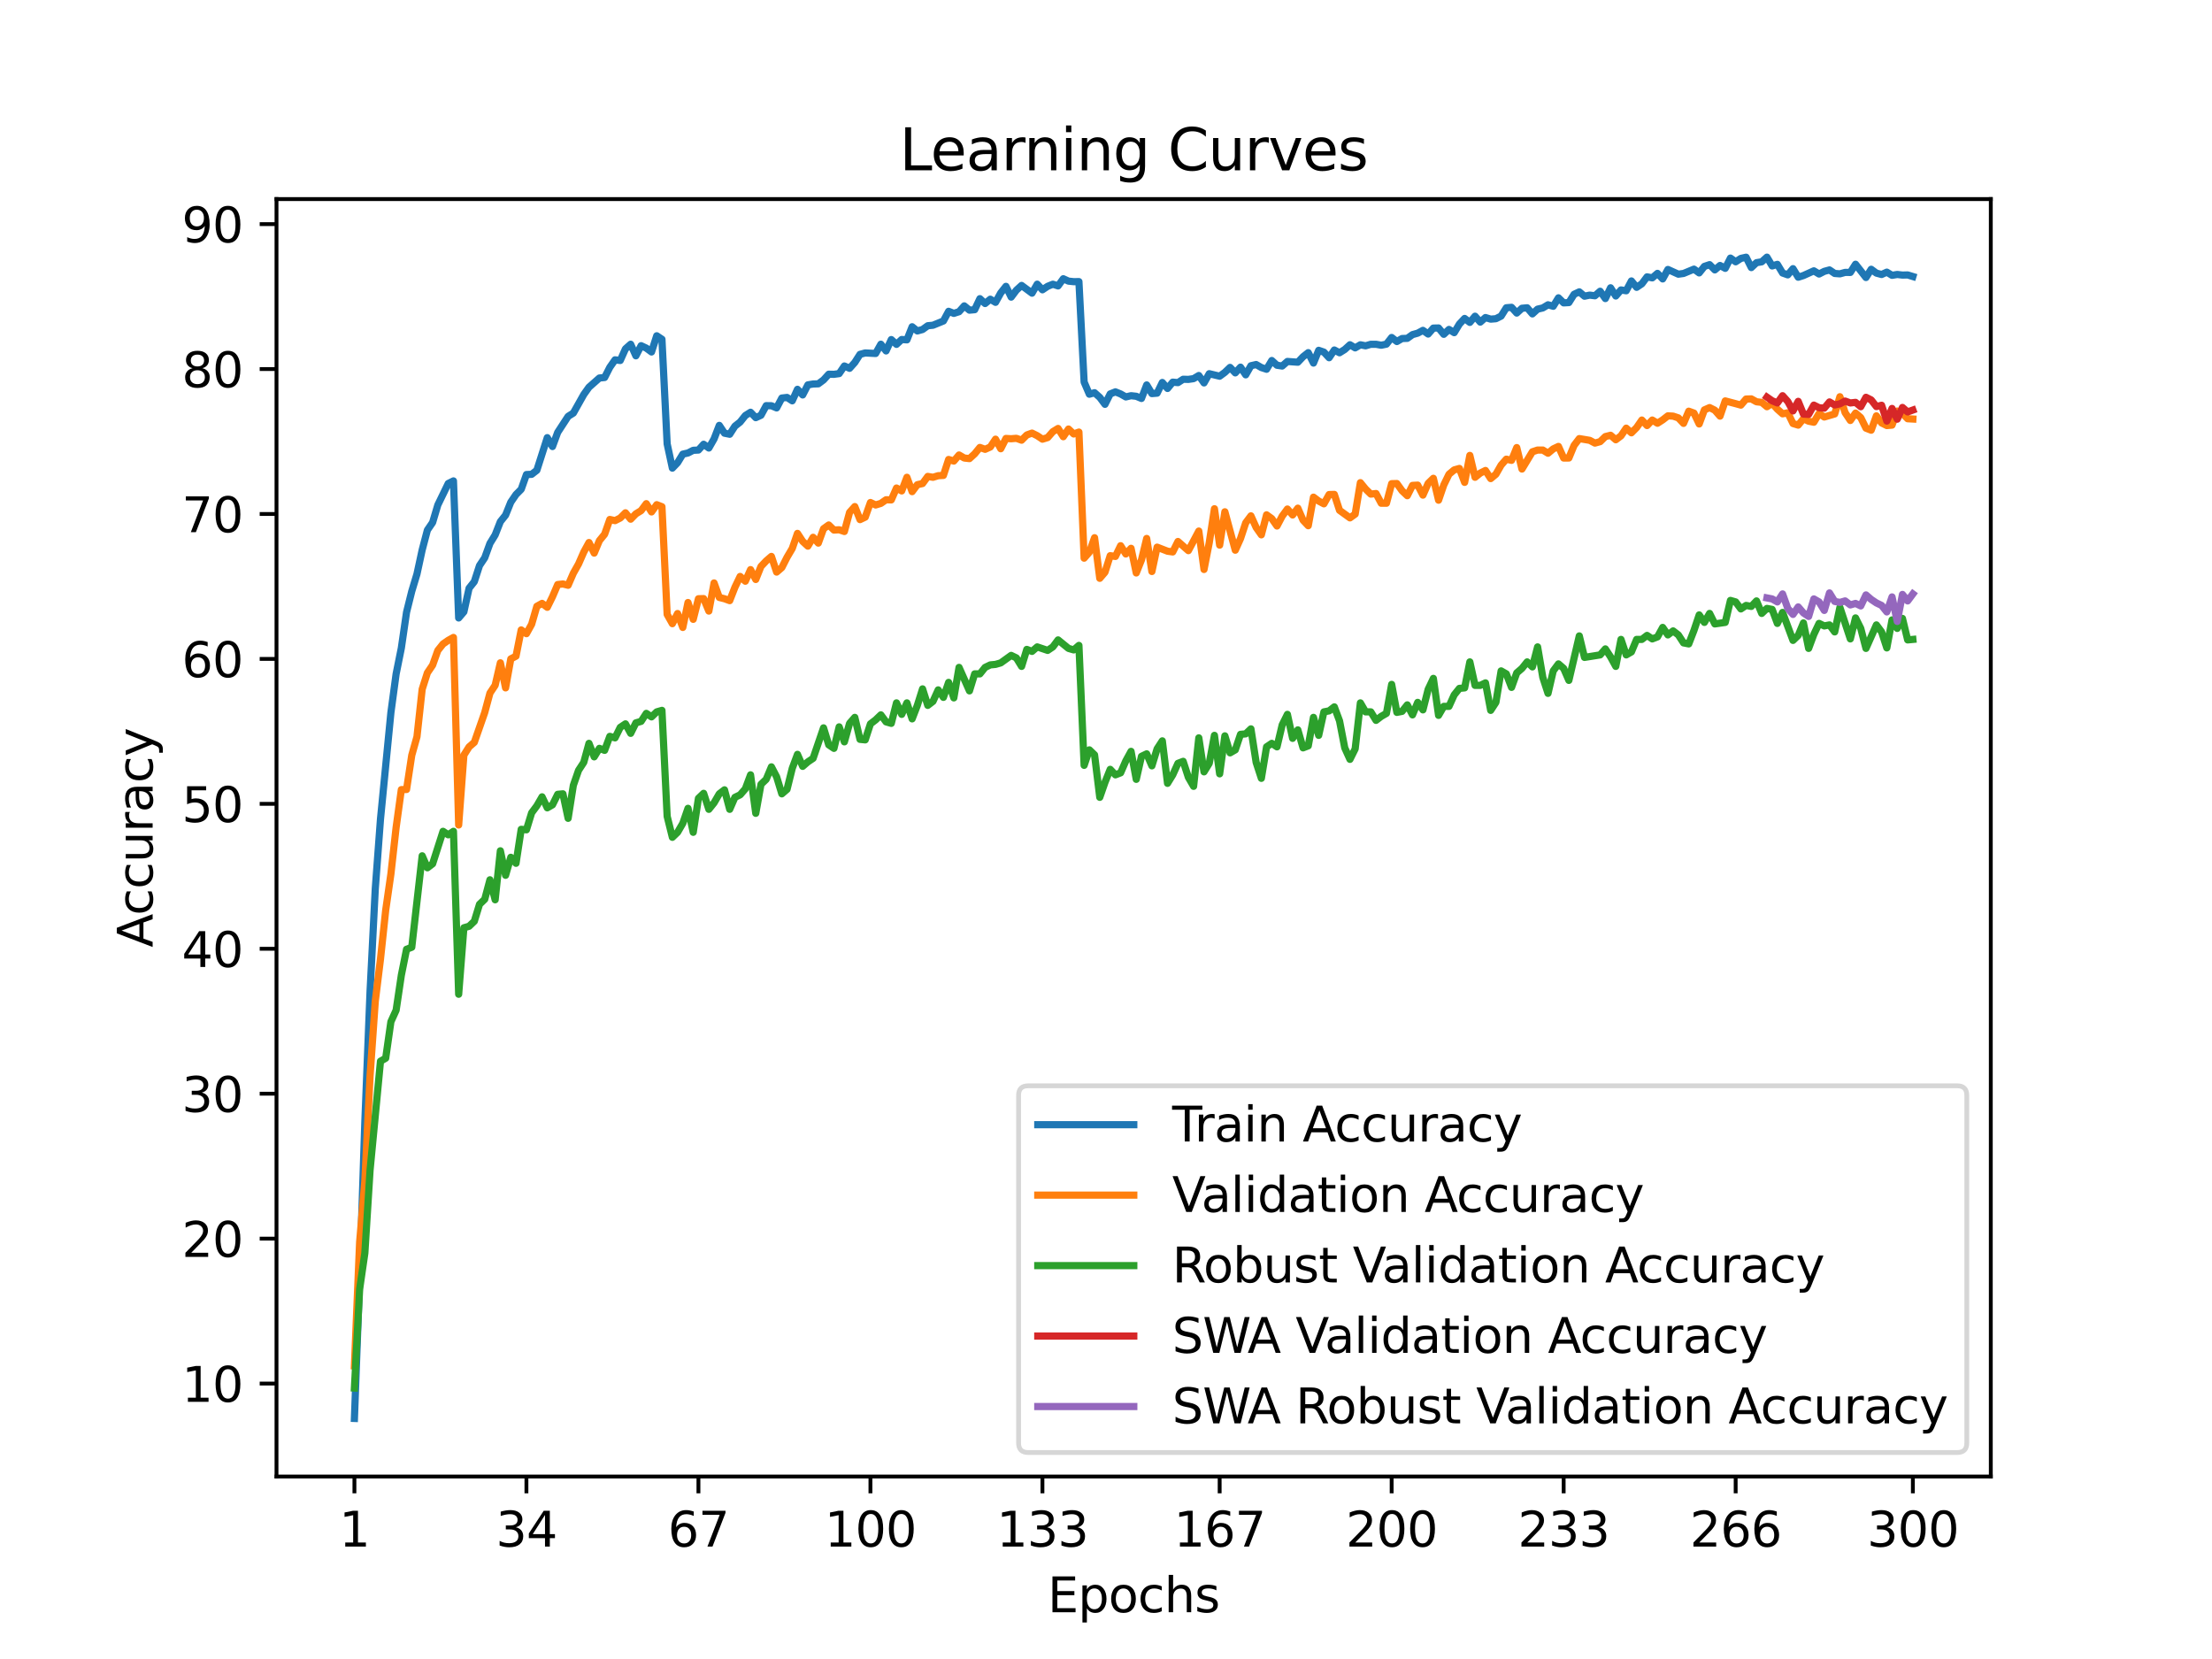 <?xml version="1.0" encoding="utf-8" standalone="no"?>
<!DOCTYPE svg PUBLIC "-//W3C//DTD SVG 1.1//EN"
  "http://www.w3.org/Graphics/SVG/1.1/DTD/svg11.dtd">
<svg xmlns:xlink="http://www.w3.org/1999/xlink" width="460.8pt" height="345.6pt" viewBox="0 0 460.8 345.6" xmlns="http://www.w3.org/2000/svg" version="1.1">
 <defs>
  <style type="text/css">*{stroke-linejoin: round; stroke-linecap: butt}</style>
 </defs>
 <g id="figure_1">
  <g id="patch_1">
   <path d="M 0 345.6 
L 460.8 345.6 
L 460.8 0 
L 0 0 
z
" style="fill: #ffffff"/>
  </g>
  <g id="axes_1">
   <g id="patch_2">
    <path d="M 57.6 307.584 
L 414.72 307.584 
L 414.72 41.472 
L 57.6 41.472 
z
" style="fill: #ffffff"/>
   </g>
   <g id="matplotlib.axis_1">
    <g id="xtick_1">
     <g id="line2d_1">
      <defs>
       <path id="mcfa0a18f56" d="M 0 0 
L 0 3.5 
" style="stroke: #000000; stroke-width: 0.8"/>
      </defs>
      <g>
       <use xlink:href="#mcfa0a18f56" x="73.833" y="307.584" style="stroke: #000000; stroke-width: 0.8"/>
      </g>
     </g>
     <g id="text_1">
      <!-- 1 -->
      <g transform="translate(70.651 322.182) scale(0.1 -0.1)">
       <defs>
        <path id="DejaVuSans-31" d="M 794 531 
L 1825 531 
L 1825 4091 
L 703 3866 
L 703 4441 
L 1819 4666 
L 2450 4666 
L 2450 531 
L 3481 531 
L 3481 0 
L 794 0 
L 794 531 
z
" transform="scale(0.016)"/>
       </defs>
       <use xlink:href="#DejaVuSans-31"/>
      </g>
     </g>
    </g>
    <g id="xtick_2">
     <g id="line2d_2">
      <g>
       <use xlink:href="#mcfa0a18f56" x="109.664" y="307.584" style="stroke: #000000; stroke-width: 0.8"/>
      </g>
     </g>
     <g id="text_2">
      <!-- 34 -->
      <g transform="translate(103.302 322.182) scale(0.1 -0.1)">
       <defs>
        <path id="DejaVuSans-33" d="M 2597 2516 
Q 3050 2419 3304 2112 
Q 3559 1806 3559 1356 
Q 3559 666 3084 287 
Q 2609 -91 1734 -91 
Q 1441 -91 1130 -33 
Q 819 25 488 141 
L 488 750 
Q 750 597 1062 519 
Q 1375 441 1716 441 
Q 2309 441 2620 675 
Q 2931 909 2931 1356 
Q 2931 1769 2642 2001 
Q 2353 2234 1838 2234 
L 1294 2234 
L 1294 2753 
L 1863 2753 
Q 2328 2753 2575 2939 
Q 2822 3125 2822 3475 
Q 2822 3834 2567 4026 
Q 2313 4219 1838 4219 
Q 1578 4219 1281 4162 
Q 984 4106 628 3988 
L 628 4550 
Q 988 4650 1302 4700 
Q 1616 4750 1894 4750 
Q 2613 4750 3031 4423 
Q 3450 4097 3450 3541 
Q 3450 3153 3228 2886 
Q 3006 2619 2597 2516 
z
" transform="scale(0.016)"/>
        <path id="DejaVuSans-34" d="M 2419 4116 
L 825 1625 
L 2419 1625 
L 2419 4116 
z
M 2253 4666 
L 3047 4666 
L 3047 1625 
L 3713 1625 
L 3713 1100 
L 3047 1100 
L 3047 0 
L 2419 0 
L 2419 1100 
L 313 1100 
L 313 1709 
L 2253 4666 
z
" transform="scale(0.016)"/>
       </defs>
       <use xlink:href="#DejaVuSans-33"/>
       <use xlink:href="#DejaVuSans-34" x="63.623"/>
      </g>
     </g>
    </g>
    <g id="xtick_3">
     <g id="line2d_3">
      <g>
       <use xlink:href="#mcfa0a18f56" x="145.496" y="307.584" style="stroke: #000000; stroke-width: 0.8"/>
      </g>
     </g>
     <g id="text_3">
      <!-- 67 -->
      <g transform="translate(139.133 322.182) scale(0.1 -0.1)">
       <defs>
        <path id="DejaVuSans-36" d="M 2113 2584 
Q 1688 2584 1439 2293 
Q 1191 2003 1191 1497 
Q 1191 994 1439 701 
Q 1688 409 2113 409 
Q 2538 409 2786 701 
Q 3034 994 3034 1497 
Q 3034 2003 2786 2293 
Q 2538 2584 2113 2584 
z
M 3366 4563 
L 3366 3988 
Q 3128 4100 2886 4159 
Q 2644 4219 2406 4219 
Q 1781 4219 1451 3797 
Q 1122 3375 1075 2522 
Q 1259 2794 1537 2939 
Q 1816 3084 2150 3084 
Q 2853 3084 3261 2657 
Q 3669 2231 3669 1497 
Q 3669 778 3244 343 
Q 2819 -91 2113 -91 
Q 1303 -91 875 529 
Q 447 1150 447 2328 
Q 447 3434 972 4092 
Q 1497 4750 2381 4750 
Q 2619 4750 2861 4703 
Q 3103 4656 3366 4563 
z
" transform="scale(0.016)"/>
        <path id="DejaVuSans-37" d="M 525 4666 
L 3525 4666 
L 3525 4397 
L 1831 0 
L 1172 0 
L 2766 4134 
L 525 4134 
L 525 4666 
z
" transform="scale(0.016)"/>
       </defs>
       <use xlink:href="#DejaVuSans-36"/>
       <use xlink:href="#DejaVuSans-37" x="63.623"/>
      </g>
     </g>
    </g>
    <g id="xtick_4">
     <g id="line2d_4">
      <g>
       <use xlink:href="#mcfa0a18f56" x="181.327" y="307.584" style="stroke: #000000; stroke-width: 0.8"/>
      </g>
     </g>
     <g id="text_4">
      <!-- 100 -->
      <g transform="translate(171.783 322.182) scale(0.1 -0.1)">
       <defs>
        <path id="DejaVuSans-30" d="M 2034 4250 
Q 1547 4250 1301 3770 
Q 1056 3291 1056 2328 
Q 1056 1369 1301 889 
Q 1547 409 2034 409 
Q 2525 409 2770 889 
Q 3016 1369 3016 2328 
Q 3016 3291 2770 3770 
Q 2525 4250 2034 4250 
z
M 2034 4750 
Q 2819 4750 3233 4129 
Q 3647 3509 3647 2328 
Q 3647 1150 3233 529 
Q 2819 -91 2034 -91 
Q 1250 -91 836 529 
Q 422 1150 422 2328 
Q 422 3509 836 4129 
Q 1250 4750 2034 4750 
z
" transform="scale(0.016)"/>
       </defs>
       <use xlink:href="#DejaVuSans-31"/>
       <use xlink:href="#DejaVuSans-30" x="63.623"/>
       <use xlink:href="#DejaVuSans-30" x="127.246"/>
      </g>
     </g>
    </g>
    <g id="xtick_5">
     <g id="line2d_5">
      <g>
       <use xlink:href="#mcfa0a18f56" x="217.158" y="307.584" style="stroke: #000000; stroke-width: 0.8"/>
      </g>
     </g>
     <g id="text_5">
      <!-- 133 -->
      <g transform="translate(207.615 322.182) scale(0.1 -0.1)">
       <use xlink:href="#DejaVuSans-31"/>
       <use xlink:href="#DejaVuSans-33" x="63.623"/>
       <use xlink:href="#DejaVuSans-33" x="127.246"/>
      </g>
     </g>
    </g>
    <g id="xtick_6">
     <g id="line2d_6">
      <g>
       <use xlink:href="#mcfa0a18f56" x="254.076" y="307.584" style="stroke: #000000; stroke-width: 0.8"/>
      </g>
     </g>
     <g id="text_6">
      <!-- 167 -->
      <g transform="translate(244.532 322.182) scale(0.1 -0.1)">
       <use xlink:href="#DejaVuSans-31"/>
       <use xlink:href="#DejaVuSans-36" x="63.623"/>
       <use xlink:href="#DejaVuSans-37" x="127.246"/>
      </g>
     </g>
    </g>
    <g id="xtick_7">
     <g id="line2d_7">
      <g>
       <use xlink:href="#mcfa0a18f56" x="289.907" y="307.584" style="stroke: #000000; stroke-width: 0.8"/>
      </g>
     </g>
     <g id="text_7">
      <!-- 200 -->
      <g transform="translate(280.363 322.182) scale(0.1 -0.1)">
       <defs>
        <path id="DejaVuSans-32" d="M 1228 531 
L 3431 531 
L 3431 0 
L 469 0 
L 469 531 
Q 828 903 1448 1529 
Q 2069 2156 2228 2338 
Q 2531 2678 2651 2914 
Q 2772 3150 2772 3378 
Q 2772 3750 2511 3984 
Q 2250 4219 1831 4219 
Q 1534 4219 1204 4116 
Q 875 4013 500 3803 
L 500 4441 
Q 881 4594 1212 4672 
Q 1544 4750 1819 4750 
Q 2544 4750 2975 4387 
Q 3406 4025 3406 3419 
Q 3406 3131 3298 2873 
Q 3191 2616 2906 2266 
Q 2828 2175 2409 1742 
Q 1991 1309 1228 531 
z
" transform="scale(0.016)"/>
       </defs>
       <use xlink:href="#DejaVuSans-32"/>
       <use xlink:href="#DejaVuSans-30" x="63.623"/>
       <use xlink:href="#DejaVuSans-30" x="127.246"/>
      </g>
     </g>
    </g>
    <g id="xtick_8">
     <g id="line2d_8">
      <g>
       <use xlink:href="#mcfa0a18f56" x="325.739" y="307.584" style="stroke: #000000; stroke-width: 0.8"/>
      </g>
     </g>
     <g id="text_8">
      <!-- 233 -->
      <g transform="translate(316.195 322.182) scale(0.1 -0.1)">
       <use xlink:href="#DejaVuSans-32"/>
       <use xlink:href="#DejaVuSans-33" x="63.623"/>
       <use xlink:href="#DejaVuSans-33" x="127.246"/>
      </g>
     </g>
    </g>
    <g id="xtick_9">
     <g id="line2d_9">
      <g>
       <use xlink:href="#mcfa0a18f56" x="361.57" y="307.584" style="stroke: #000000; stroke-width: 0.8"/>
      </g>
     </g>
     <g id="text_9">
      <!-- 266 -->
      <g transform="translate(352.026 322.182) scale(0.1 -0.1)">
       <use xlink:href="#DejaVuSans-32"/>
       <use xlink:href="#DejaVuSans-36" x="63.623"/>
       <use xlink:href="#DejaVuSans-36" x="127.246"/>
      </g>
     </g>
    </g>
    <g id="xtick_10">
     <g id="line2d_10">
      <g>
       <use xlink:href="#mcfa0a18f56" x="398.487" y="307.584" style="stroke: #000000; stroke-width: 0.8"/>
      </g>
     </g>
     <g id="text_10">
      <!-- 300 -->
      <g transform="translate(388.944 322.182) scale(0.1 -0.1)">
       <use xlink:href="#DejaVuSans-33"/>
       <use xlink:href="#DejaVuSans-30" x="63.623"/>
       <use xlink:href="#DejaVuSans-30" x="127.246"/>
      </g>
     </g>
    </g>
    <g id="text_11">
     <!-- Epochs -->
     <g transform="translate(218.244 335.861) scale(0.1 -0.1)">
      <defs>
       <path id="DejaVuSans-45" d="M 628 4666 
L 3578 4666 
L 3578 4134 
L 1259 4134 
L 1259 2753 
L 3481 2753 
L 3481 2222 
L 1259 2222 
L 1259 531 
L 3634 531 
L 3634 0 
L 628 0 
L 628 4666 
z
" transform="scale(0.016)"/>
       <path id="DejaVuSans-70" d="M 1159 525 
L 1159 -1331 
L 581 -1331 
L 581 3500 
L 1159 3500 
L 1159 2969 
Q 1341 3281 1617 3432 
Q 1894 3584 2278 3584 
Q 2916 3584 3314 3078 
Q 3713 2572 3713 1747 
Q 3713 922 3314 415 
Q 2916 -91 2278 -91 
Q 1894 -91 1617 61 
Q 1341 213 1159 525 
z
M 3116 1747 
Q 3116 2381 2855 2742 
Q 2594 3103 2138 3103 
Q 1681 3103 1420 2742 
Q 1159 2381 1159 1747 
Q 1159 1113 1420 752 
Q 1681 391 2138 391 
Q 2594 391 2855 752 
Q 3116 1113 3116 1747 
z
" transform="scale(0.016)"/>
       <path id="DejaVuSans-6f" d="M 1959 3097 
Q 1497 3097 1228 2736 
Q 959 2375 959 1747 
Q 959 1119 1226 758 
Q 1494 397 1959 397 
Q 2419 397 2687 759 
Q 2956 1122 2956 1747 
Q 2956 2369 2687 2733 
Q 2419 3097 1959 3097 
z
M 1959 3584 
Q 2709 3584 3137 3096 
Q 3566 2609 3566 1747 
Q 3566 888 3137 398 
Q 2709 -91 1959 -91 
Q 1206 -91 779 398 
Q 353 888 353 1747 
Q 353 2609 779 3096 
Q 1206 3584 1959 3584 
z
" transform="scale(0.016)"/>
       <path id="DejaVuSans-63" d="M 3122 3366 
L 3122 2828 
Q 2878 2963 2633 3030 
Q 2388 3097 2138 3097 
Q 1578 3097 1268 2742 
Q 959 2388 959 1747 
Q 959 1106 1268 751 
Q 1578 397 2138 397 
Q 2388 397 2633 464 
Q 2878 531 3122 666 
L 3122 134 
Q 2881 22 2623 -34 
Q 2366 -91 2075 -91 
Q 1284 -91 818 406 
Q 353 903 353 1747 
Q 353 2603 823 3093 
Q 1294 3584 2113 3584 
Q 2378 3584 2631 3529 
Q 2884 3475 3122 3366 
z
" transform="scale(0.016)"/>
       <path id="DejaVuSans-68" d="M 3513 2113 
L 3513 0 
L 2938 0 
L 2938 2094 
Q 2938 2591 2744 2837 
Q 2550 3084 2163 3084 
Q 1697 3084 1428 2787 
Q 1159 2491 1159 1978 
L 1159 0 
L 581 0 
L 581 4863 
L 1159 4863 
L 1159 2956 
Q 1366 3272 1645 3428 
Q 1925 3584 2291 3584 
Q 2894 3584 3203 3211 
Q 3513 2838 3513 2113 
z
" transform="scale(0.016)"/>
       <path id="DejaVuSans-73" d="M 2834 3397 
L 2834 2853 
Q 2591 2978 2328 3040 
Q 2066 3103 1784 3103 
Q 1356 3103 1142 2972 
Q 928 2841 928 2578 
Q 928 2378 1081 2264 
Q 1234 2150 1697 2047 
L 1894 2003 
Q 2506 1872 2764 1633 
Q 3022 1394 3022 966 
Q 3022 478 2636 193 
Q 2250 -91 1575 -91 
Q 1294 -91 989 -36 
Q 684 19 347 128 
L 347 722 
Q 666 556 975 473 
Q 1284 391 1588 391 
Q 1994 391 2212 530 
Q 2431 669 2431 922 
Q 2431 1156 2273 1281 
Q 2116 1406 1581 1522 
L 1381 1569 
Q 847 1681 609 1914 
Q 372 2147 372 2553 
Q 372 3047 722 3315 
Q 1072 3584 1716 3584 
Q 2034 3584 2315 3537 
Q 2597 3491 2834 3397 
z
" transform="scale(0.016)"/>
      </defs>
      <use xlink:href="#DejaVuSans-45"/>
      <use xlink:href="#DejaVuSans-70" x="63.184"/>
      <use xlink:href="#DejaVuSans-6f" x="126.66"/>
      <use xlink:href="#DejaVuSans-63" x="187.842"/>
      <use xlink:href="#DejaVuSans-68" x="242.822"/>
      <use xlink:href="#DejaVuSans-73" x="306.201"/>
     </g>
    </g>
   </g>
   <g id="matplotlib.axis_2">
    <g id="ytick_1">
     <g id="line2d_11">
      <defs>
       <path id="mb414962460" d="M 0 0 
L -3.5 0 
" style="stroke: #000000; stroke-width: 0.8"/>
      </defs>
      <g>
       <use xlink:href="#mb414962460" x="57.6" y="288.219" style="stroke: #000000; stroke-width: 0.8"/>
      </g>
     </g>
     <g id="text_12">
      <!-- 10 -->
      <g transform="translate(37.875 292.019) scale(0.1 -0.1)">
       <use xlink:href="#DejaVuSans-31"/>
       <use xlink:href="#DejaVuSans-30" x="63.623"/>
      </g>
     </g>
    </g>
    <g id="ytick_2">
     <g id="line2d_12">
      <g>
       <use xlink:href="#mb414962460" x="57.6" y="258.027" style="stroke: #000000; stroke-width: 0.8"/>
      </g>
     </g>
     <g id="text_13">
      <!-- 20 -->
      <g transform="translate(37.875 261.827) scale(0.1 -0.1)">
       <use xlink:href="#DejaVuSans-32"/>
       <use xlink:href="#DejaVuSans-30" x="63.623"/>
      </g>
     </g>
    </g>
    <g id="ytick_3">
     <g id="line2d_13">
      <g>
       <use xlink:href="#mb414962460" x="57.6" y="227.836" style="stroke: #000000; stroke-width: 0.8"/>
      </g>
     </g>
     <g id="text_14">
      <!-- 30 -->
      <g transform="translate(37.875 231.635) scale(0.1 -0.1)">
       <use xlink:href="#DejaVuSans-33"/>
       <use xlink:href="#DejaVuSans-30" x="63.623"/>
      </g>
     </g>
    </g>
    <g id="ytick_4">
     <g id="line2d_14">
      <g>
       <use xlink:href="#mb414962460" x="57.6" y="197.644" style="stroke: #000000; stroke-width: 0.8"/>
      </g>
     </g>
     <g id="text_15">
      <!-- 40 -->
      <g transform="translate(37.875 201.443) scale(0.1 -0.1)">
       <use xlink:href="#DejaVuSans-34"/>
       <use xlink:href="#DejaVuSans-30" x="63.623"/>
      </g>
     </g>
    </g>
    <g id="ytick_5">
     <g id="line2d_15">
      <g>
       <use xlink:href="#mb414962460" x="57.6" y="167.452" style="stroke: #000000; stroke-width: 0.8"/>
      </g>
     </g>
     <g id="text_16">
      <!-- 50 -->
      <g transform="translate(37.875 171.251) scale(0.1 -0.1)">
       <defs>
        <path id="DejaVuSans-35" d="M 691 4666 
L 3169 4666 
L 3169 4134 
L 1269 4134 
L 1269 2991 
Q 1406 3038 1543 3061 
Q 1681 3084 1819 3084 
Q 2600 3084 3056 2656 
Q 3513 2228 3513 1497 
Q 3513 744 3044 326 
Q 2575 -91 1722 -91 
Q 1428 -91 1123 -41 
Q 819 9 494 109 
L 494 744 
Q 775 591 1075 516 
Q 1375 441 1709 441 
Q 2250 441 2565 725 
Q 2881 1009 2881 1497 
Q 2881 1984 2565 2268 
Q 2250 2553 1709 2553 
Q 1456 2553 1204 2497 
Q 953 2441 691 2322 
L 691 4666 
z
" transform="scale(0.016)"/>
       </defs>
       <use xlink:href="#DejaVuSans-35"/>
       <use xlink:href="#DejaVuSans-30" x="63.623"/>
      </g>
     </g>
    </g>
    <g id="ytick_6">
     <g id="line2d_16">
      <g>
       <use xlink:href="#mb414962460" x="57.6" y="137.26" style="stroke: #000000; stroke-width: 0.8"/>
      </g>
     </g>
     <g id="text_17">
      <!-- 60 -->
      <g transform="translate(37.875 141.059) scale(0.1 -0.1)">
       <use xlink:href="#DejaVuSans-36"/>
       <use xlink:href="#DejaVuSans-30" x="63.623"/>
      </g>
     </g>
    </g>
    <g id="ytick_7">
     <g id="line2d_17">
      <g>
       <use xlink:href="#mb414962460" x="57.6" y="107.068" style="stroke: #000000; stroke-width: 0.8"/>
      </g>
     </g>
     <g id="text_18">
      <!-- 70 -->
      <g transform="translate(37.875 110.867) scale(0.1 -0.1)">
       <use xlink:href="#DejaVuSans-37"/>
       <use xlink:href="#DejaVuSans-30" x="63.623"/>
      </g>
     </g>
    </g>
    <g id="ytick_8">
     <g id="line2d_18">
      <g>
       <use xlink:href="#mb414962460" x="57.6" y="76.876" style="stroke: #000000; stroke-width: 0.8"/>
      </g>
     </g>
     <g id="text_19">
      <!-- 80 -->
      <g transform="translate(37.875 80.675) scale(0.1 -0.1)">
       <defs>
        <path id="DejaVuSans-38" d="M 2034 2216 
Q 1584 2216 1326 1975 
Q 1069 1734 1069 1313 
Q 1069 891 1326 650 
Q 1584 409 2034 409 
Q 2484 409 2743 651 
Q 3003 894 3003 1313 
Q 3003 1734 2745 1975 
Q 2488 2216 2034 2216 
z
M 1403 2484 
Q 997 2584 770 2862 
Q 544 3141 544 3541 
Q 544 4100 942 4425 
Q 1341 4750 2034 4750 
Q 2731 4750 3128 4425 
Q 3525 4100 3525 3541 
Q 3525 3141 3298 2862 
Q 3072 2584 2669 2484 
Q 3125 2378 3379 2068 
Q 3634 1759 3634 1313 
Q 3634 634 3220 271 
Q 2806 -91 2034 -91 
Q 1263 -91 848 271 
Q 434 634 434 1313 
Q 434 1759 690 2068 
Q 947 2378 1403 2484 
z
M 1172 3481 
Q 1172 3119 1398 2916 
Q 1625 2713 2034 2713 
Q 2441 2713 2670 2916 
Q 2900 3119 2900 3481 
Q 2900 3844 2670 4047 
Q 2441 4250 2034 4250 
Q 1625 4250 1398 4047 
Q 1172 3844 1172 3481 
z
" transform="scale(0.016)"/>
       </defs>
       <use xlink:href="#DejaVuSans-38"/>
       <use xlink:href="#DejaVuSans-30" x="63.623"/>
      </g>
     </g>
    </g>
    <g id="ytick_9">
     <g id="line2d_19">
      <g>
       <use xlink:href="#mb414962460" x="57.6" y="46.684" style="stroke: #000000; stroke-width: 0.8"/>
      </g>
     </g>
     <g id="text_20">
      <!-- 90 -->
      <g transform="translate(37.875 50.483) scale(0.1 -0.1)">
       <defs>
        <path id="DejaVuSans-39" d="M 703 97 
L 703 672 
Q 941 559 1184 500 
Q 1428 441 1663 441 
Q 2288 441 2617 861 
Q 2947 1281 2994 2138 
Q 2813 1869 2534 1725 
Q 2256 1581 1919 1581 
Q 1219 1581 811 2004 
Q 403 2428 403 3163 
Q 403 3881 828 4315 
Q 1253 4750 1959 4750 
Q 2769 4750 3195 4129 
Q 3622 3509 3622 2328 
Q 3622 1225 3098 567 
Q 2575 -91 1691 -91 
Q 1453 -91 1209 -44 
Q 966 3 703 97 
z
M 1959 2075 
Q 2384 2075 2632 2365 
Q 2881 2656 2881 3163 
Q 2881 3666 2632 3958 
Q 2384 4250 1959 4250 
Q 1534 4250 1286 3958 
Q 1038 3666 1038 3163 
Q 1038 2656 1286 2365 
Q 1534 2075 1959 2075 
z
" transform="scale(0.016)"/>
       </defs>
       <use xlink:href="#DejaVuSans-39"/>
       <use xlink:href="#DejaVuSans-30" x="63.623"/>
      </g>
     </g>
    </g>
    <g id="text_21">
     <!-- Accuracy -->
     <g transform="translate(31.795 197.356) rotate(-90) scale(0.1 -0.1)">
      <defs>
       <path id="DejaVuSans-41" d="M 2188 4044 
L 1331 1722 
L 3047 1722 
L 2188 4044 
z
M 1831 4666 
L 2547 4666 
L 4325 0 
L 3669 0 
L 3244 1197 
L 1141 1197 
L 716 0 
L 50 0 
L 1831 4666 
z
" transform="scale(0.016)"/>
       <path id="DejaVuSans-75" d="M 544 1381 
L 544 3500 
L 1119 3500 
L 1119 1403 
Q 1119 906 1312 657 
Q 1506 409 1894 409 
Q 2359 409 2629 706 
Q 2900 1003 2900 1516 
L 2900 3500 
L 3475 3500 
L 3475 0 
L 2900 0 
L 2900 538 
Q 2691 219 2414 64 
Q 2138 -91 1772 -91 
Q 1169 -91 856 284 
Q 544 659 544 1381 
z
M 1991 3584 
L 1991 3584 
z
" transform="scale(0.016)"/>
       <path id="DejaVuSans-72" d="M 2631 2963 
Q 2534 3019 2420 3045 
Q 2306 3072 2169 3072 
Q 1681 3072 1420 2755 
Q 1159 2438 1159 1844 
L 1159 0 
L 581 0 
L 581 3500 
L 1159 3500 
L 1159 2956 
Q 1341 3275 1631 3429 
Q 1922 3584 2338 3584 
Q 2397 3584 2469 3576 
Q 2541 3569 2628 3553 
L 2631 2963 
z
" transform="scale(0.016)"/>
       <path id="DejaVuSans-61" d="M 2194 1759 
Q 1497 1759 1228 1600 
Q 959 1441 959 1056 
Q 959 750 1161 570 
Q 1363 391 1709 391 
Q 2188 391 2477 730 
Q 2766 1069 2766 1631 
L 2766 1759 
L 2194 1759 
z
M 3341 1997 
L 3341 0 
L 2766 0 
L 2766 531 
Q 2569 213 2275 61 
Q 1981 -91 1556 -91 
Q 1019 -91 701 211 
Q 384 513 384 1019 
Q 384 1609 779 1909 
Q 1175 2209 1959 2209 
L 2766 2209 
L 2766 2266 
Q 2766 2663 2505 2880 
Q 2244 3097 1772 3097 
Q 1472 3097 1187 3025 
Q 903 2953 641 2809 
L 641 3341 
Q 956 3463 1253 3523 
Q 1550 3584 1831 3584 
Q 2591 3584 2966 3190 
Q 3341 2797 3341 1997 
z
" transform="scale(0.016)"/>
       <path id="DejaVuSans-79" d="M 2059 -325 
Q 1816 -950 1584 -1140 
Q 1353 -1331 966 -1331 
L 506 -1331 
L 506 -850 
L 844 -850 
Q 1081 -850 1212 -737 
Q 1344 -625 1503 -206 
L 1606 56 
L 191 3500 
L 800 3500 
L 1894 763 
L 2988 3500 
L 3597 3500 
L 2059 -325 
z
" transform="scale(0.016)"/>
      </defs>
      <use xlink:href="#DejaVuSans-41"/>
      <use xlink:href="#DejaVuSans-63" x="66.658"/>
      <use xlink:href="#DejaVuSans-63" x="121.639"/>
      <use xlink:href="#DejaVuSans-75" x="176.619"/>
      <use xlink:href="#DejaVuSans-72" x="239.998"/>
      <use xlink:href="#DejaVuSans-61" x="281.111"/>
      <use xlink:href="#DejaVuSans-63" x="342.391"/>
      <use xlink:href="#DejaVuSans-79" x="397.371"/>
     </g>
    </g>
   </g>
   <g id="line2d_20">
    <path d="M 73.833 295.488 
L 74.919 266.406 
L 76.004 233.768 
L 77.09 206.543 
L 78.176 185.167 
L 79.262 170.637 
L 81.433 148.438 
L 82.519 140.392 
L 83.605 135.003 
L 84.691 127.538 
L 85.777 123.175 
L 86.862 119.575 
L 87.948 114.556 
L 89.034 110.427 
L 90.12 108.842 
L 91.206 105.196 
L 93.377 100.72 
L 94.463 100.184 
L 95.549 128.731 
L 96.635 127.455 
L 97.72 122.534 
L 98.806 121.168 
L 99.892 117.816 
L 100.978 116.194 
L 102.064 113.205 
L 103.149 111.438 
L 104.235 108.668 
L 105.321 107.31 
L 106.407 104.615 
L 107.493 103.022 
L 108.578 101.928 
L 109.664 98.856 
L 110.75 98.811 
L 111.836 97.965 
L 114.007 91.172 
L 115.093 93.021 
L 116.179 90.07 
L 118.351 86.734 
L 119.436 86.054 
L 121.608 82.19 
L 122.694 80.665 
L 124.865 78.748 
L 125.951 78.642 
L 127.037 76.514 
L 128.123 74.959 
L 129.209 75.095 
L 130.294 72.672 
L 131.38 71.713 
L 132.466 74.121 
L 133.552 72.015 
L 134.638 72.521 
L 135.723 73.321 
L 136.809 69.947 
L 137.895 70.672 
L 138.981 92.47 
L 140.067 97.52 
L 141.152 96.388 
L 142.238 94.606 
L 143.324 94.365 
L 144.41 93.806 
L 145.496 93.753 
L 146.581 92.546 
L 147.667 93.331 
L 148.753 91.429 
L 149.839 88.613 
L 150.925 90.244 
L 152.01 90.462 
L 153.096 88.779 
L 154.182 87.919 
L 155.268 86.56 
L 156.354 85.881 
L 157.439 87.006 
L 158.525 86.507 
L 159.611 84.507 
L 160.697 84.522 
L 161.783 84.975 
L 162.868 82.922 
L 163.954 82.794 
L 165.04 83.496 
L 166.126 81.103 
L 167.212 82.273 
L 168.297 80.175 
L 169.383 79.993 
L 170.469 79.956 
L 171.555 79.148 
L 172.641 77.955 
L 173.726 77.978 
L 174.812 77.827 
L 175.898 76.242 
L 176.984 76.725 
L 178.07 75.51 
L 179.155 73.819 
L 180.241 73.525 
L 182.413 73.638 
L 183.499 71.706 
L 184.584 73.102 
L 185.67 70.74 
L 186.756 71.736 
L 187.842 70.725 
L 188.928 70.8 
L 190.013 68.068 
L 191.099 68.943 
L 192.185 68.641 
L 193.271 67.856 
L 194.357 67.751 
L 196.528 66.868 
L 197.614 64.852 
L 198.7 65.282 
L 199.786 64.935 
L 200.871 63.72 
L 201.957 64.611 
L 203.043 64.513 
L 204.129 62.218 
L 205.215 63.229 
L 206.3 62.331 
L 207.386 62.98 
L 208.472 61.025 
L 209.558 59.652 
L 210.644 61.893 
L 211.729 60.452 
L 212.815 59.463 
L 214.987 61.071 
L 216.073 59.199 
L 217.158 60.369 
L 218.244 59.644 
L 219.33 59.206 
L 220.416 59.561 
L 221.502 58.067 
L 222.587 58.565 
L 223.673 58.678 
L 224.759 58.663 
L 225.845 79.593 
L 226.931 82.122 
L 228.016 81.813 
L 229.102 82.779 
L 230.188 84.228 
L 231.274 82.062 
L 232.36 81.631 
L 233.445 82.069 
L 234.531 82.688 
L 235.617 82.431 
L 236.703 82.552 
L 237.789 83.005 
L 238.875 80.19 
L 239.96 81.994 
L 241.046 81.903 
L 242.132 79.676 
L 243.218 80.922 
L 244.304 79.608 
L 245.389 79.707 
L 246.475 79.005 
L 247.561 79.035 
L 248.647 78.876 
L 249.733 78.227 
L 250.818 79.767 
L 251.904 77.85 
L 254.076 78.371 
L 255.162 77.571 
L 256.247 76.536 
L 257.333 77.676 
L 258.419 76.484 
L 259.505 78.084 
L 260.591 76.189 
L 261.676 75.94 
L 262.762 76.567 
L 263.848 76.921 
L 264.934 75.102 
L 266.02 76.091 
L 267.105 76.25 
L 268.191 75.299 
L 270.363 75.457 
L 271.449 74.317 
L 272.534 73.464 
L 273.62 75.631 
L 274.706 72.981 
L 275.792 73.351 
L 276.878 74.521 
L 277.963 72.913 
L 279.049 73.487 
L 280.135 72.808 
L 281.221 71.819 
L 282.307 72.468 
L 283.392 71.827 
L 284.478 72.038 
L 285.564 71.721 
L 286.65 71.721 
L 287.736 71.917 
L 288.821 71.691 
L 289.907 70.302 
L 290.993 71.147 
L 292.079 70.521 
L 293.165 70.483 
L 294.25 69.706 
L 295.336 69.404 
L 296.422 68.822 
L 297.508 69.585 
L 298.594 68.347 
L 299.679 68.324 
L 300.765 69.645 
L 301.851 68.626 
L 302.937 69.298 
L 304.023 67.502 
L 305.108 66.339 
L 306.194 67.162 
L 307.28 65.871 
L 308.366 67.102 
L 309.452 66.15 
L 310.537 66.483 
L 311.623 66.392 
L 312.709 65.849 
L 313.795 64.113 
L 314.881 64.022 
L 315.966 65.215 
L 317.052 64.218 
L 318.138 64.12 
L 319.224 65.388 
L 320.31 64.399 
L 321.395 64.15 
L 322.481 63.494 
L 323.567 63.803 
L 324.653 62.044 
L 325.739 63.094 
L 326.824 63.033 
L 327.91 61.305 
L 328.996 60.799 
L 330.082 61.705 
L 331.168 61.478 
L 332.253 61.614 
L 333.339 60.671 
L 334.425 62.195 
L 335.511 59.954 
L 336.597 61.659 
L 337.682 60.399 
L 338.768 60.573 
L 339.854 58.527 
L 340.94 59.855 
L 342.026 59.123 
L 343.111 57.674 
L 344.197 57.885 
L 345.283 56.949 
L 346.369 58.104 
L 347.455 56.134 
L 349.626 57.116 
L 350.712 56.965 
L 352.884 56.066 
L 353.969 56.851 
L 355.055 55.493 
L 356.141 55.13 
L 357.227 56.225 
L 358.313 55.304 
L 359.398 55.9 
L 360.484 53.764 
L 361.57 54.534 
L 362.656 53.832 
L 363.742 53.583 
L 364.827 55.742 
L 365.913 54.723 
L 366.999 54.542 
L 368.085 53.568 
L 369.171 55.402 
L 370.256 55.07 
L 371.342 56.874 
L 372.428 57.259 
L 373.514 55.968 
L 374.6 57.75 
L 375.685 57.402 
L 377.857 56.421 
L 378.943 57.085 
L 380.029 56.527 
L 381.114 56.232 
L 382.2 56.965 
L 383.286 57.048 
L 384.372 56.746 
L 385.458 56.753 
L 386.543 55.047 
L 388.715 57.81 
L 389.801 56.097 
L 390.887 56.897 
L 391.972 57.183 
L 393.058 56.693 
L 394.144 57.357 
L 395.23 57.176 
L 396.316 57.304 
L 397.401 57.274 
L 398.487 57.606 
L 398.487 57.606 
" clip-path="url(#p0c21ce630b)" style="fill: none; stroke: #1f77b4; stroke-width: 1.5; stroke-linecap: square"/>
   </g>
   <g id="line2d_21">
    <path d="M 73.833 284.536 
L 74.919 258.752 
L 76.004 246.011 
L 77.09 224.152 
L 78.176 208.603 
L 79.262 199.787 
L 80.348 189.613 
L 81.433 182.065 
L 82.519 172.373 
L 83.605 164.493 
L 84.691 164.463 
L 85.777 157.337 
L 86.862 153.473 
L 87.948 143.57 
L 89.034 140.158 
L 90.12 138.558 
L 91.206 135.509 
L 92.291 134.15 
L 93.377 133.395 
L 94.463 132.791 
L 95.549 171.86 
L 96.635 157.307 
L 97.72 155.586 
L 98.806 154.65 
L 100.978 148.431 
L 102.064 144.385 
L 103.149 142.755 
L 104.235 138.075 
L 105.321 143.298 
L 106.407 137.26 
L 107.493 136.686 
L 108.578 131.222 
L 109.664 132.007 
L 110.75 130.044 
L 111.836 126.3 
L 112.922 125.696 
L 114.007 126.512 
L 115.093 124.308 
L 116.179 121.771 
L 117.265 121.651 
L 118.351 121.922 
L 119.436 119.416 
L 120.522 117.484 
L 121.608 115.008 
L 122.694 113.016 
L 123.78 115.22 
L 124.865 112.623 
L 125.951 111.295 
L 127.037 108.215 
L 128.123 108.457 
L 129.209 107.913 
L 130.294 106.826 
L 131.38 108.155 
L 132.466 107.038 
L 133.552 106.374 
L 134.638 104.924 
L 135.723 106.645 
L 136.809 105.136 
L 137.895 105.558 
L 138.981 127.991 
L 140.067 129.923 
L 141.152 127.81 
L 142.238 130.708 
L 143.324 125.515 
L 144.41 129.018 
L 145.496 124.73 
L 146.581 124.7 
L 147.667 127.297 
L 148.753 121.439 
L 149.839 124.459 
L 150.925 124.73 
L 152.01 125.123 
L 153.096 122.345 
L 154.182 120.081 
L 155.268 121.077 
L 156.354 118.662 
L 157.439 120.715 
L 158.525 117.997 
L 159.611 116.85 
L 160.697 115.914 
L 161.783 119.175 
L 162.868 118.239 
L 163.954 116.095 
L 165.04 114.254 
L 166.126 111.114 
L 167.212 112.774 
L 168.297 113.771 
L 169.383 111.929 
L 170.469 113.137 
L 171.555 110.148 
L 172.641 109.363 
L 173.726 110.419 
L 174.812 110.359 
L 175.898 110.721 
L 176.984 106.736 
L 178.07 105.528 
L 179.155 108.245 
L 180.241 107.732 
L 181.327 104.683 
L 182.413 105.196 
L 183.499 104.864 
L 184.584 104.109 
L 185.67 104.139 
L 186.756 101.664 
L 187.842 102.268 
L 188.928 99.429 
L 190.013 102.418 
L 191.099 100.969 
L 192.185 100.728 
L 193.271 99.248 
L 194.357 99.429 
L 195.442 99.097 
L 196.528 99.037 
L 197.614 95.716 
L 198.7 96.048 
L 199.786 94.78 
L 200.871 95.414 
L 201.957 95.535 
L 203.043 94.538 
L 204.129 93.21 
L 205.215 93.602 
L 206.3 93.119 
L 207.386 91.489 
L 208.472 93.482 
L 209.558 91.338 
L 210.644 91.398 
L 211.729 91.308 
L 212.815 91.7 
L 213.901 90.613 
L 214.987 90.221 
L 216.073 90.764 
L 217.158 91.489 
L 218.244 91.157 
L 219.33 89.919 
L 220.416 89.255 
L 221.502 90.976 
L 222.587 89.376 
L 223.673 90.402 
L 224.759 90.01 
L 225.845 116.277 
L 226.931 115.039 
L 228.016 112.019 
L 229.102 120.473 
L 230.188 119.205 
L 231.274 115.763 
L 232.36 115.914 
L 233.445 113.68 
L 234.531 115.401 
L 235.617 114.223 
L 236.703 119.356 
L 237.789 116.639 
L 238.875 112.17 
L 239.96 119.054 
L 241.046 113.982 
L 243.218 114.827 
L 244.304 114.978 
L 245.389 112.804 
L 247.561 114.707 
L 249.733 110.631 
L 250.818 118.632 
L 251.904 113.076 
L 252.99 105.981 
L 254.076 113.559 
L 255.162 106.615 
L 257.333 114.616 
L 258.419 112.201 
L 259.505 108.91 
L 260.591 107.461 
L 261.676 109.876 
L 262.762 111.416 
L 263.848 107.249 
L 264.934 108.034 
L 266.02 109.574 
L 267.105 107.521 
L 268.191 106.041 
L 269.277 107.279 
L 270.363 105.86 
L 271.449 108.366 
L 272.534 109.514 
L 273.62 103.566 
L 274.706 104.381 
L 275.792 104.955 
L 276.878 103.022 
L 277.963 102.992 
L 279.049 106.313 
L 281.221 107.883 
L 282.307 107.098 
L 283.392 100.547 
L 284.478 101.875 
L 285.564 102.932 
L 286.65 102.811 
L 287.736 104.834 
L 288.821 104.834 
L 289.907 100.758 
L 290.993 100.728 
L 292.079 102.237 
L 293.165 103.264 
L 294.25 101.12 
L 295.336 101.06 
L 296.422 103.143 
L 297.508 100.698 
L 298.594 99.641 
L 299.679 104.2 
L 300.765 101.03 
L 301.851 98.795 
L 302.937 97.89 
L 304.023 97.588 
L 305.108 100.486 
L 306.194 94.87 
L 307.28 99.429 
L 308.366 98.554 
L 309.452 98.01 
L 310.537 99.701 
L 311.623 98.795 
L 312.709 96.893 
L 313.795 95.655 
L 314.881 95.897 
L 315.966 93.24 
L 317.052 97.709 
L 319.224 94.116 
L 320.31 93.753 
L 321.395 93.753 
L 322.481 94.418 
L 323.567 93.512 
L 324.653 92.999 
L 325.739 95.414 
L 326.824 95.414 
L 327.91 92.787 
L 328.996 91.368 
L 331.168 91.731 
L 332.253 92.304 
L 333.339 92.002 
L 334.425 90.946 
L 335.511 90.674 
L 336.597 91.61 
L 337.682 90.795 
L 338.768 89.194 
L 339.854 90.161 
L 340.94 89.074 
L 342.026 87.504 
L 343.111 88.651 
L 344.197 87.504 
L 345.283 88.168 
L 346.369 87.473 
L 347.455 86.628 
L 348.54 86.688 
L 349.626 87.051 
L 350.712 88.198 
L 351.798 85.662 
L 352.884 86.054 
L 353.969 88.319 
L 355.055 85.39 
L 356.141 84.907 
L 357.227 85.451 
L 358.313 86.688 
L 359.398 83.518 
L 361.57 84.092 
L 362.656 84.394 
L 363.742 83.126 
L 364.827 83.096 
L 365.913 83.699 
L 366.999 83.82 
L 368.085 84.726 
L 369.171 84.032 
L 370.256 85.239 
L 371.342 86.205 
L 372.428 85.994 
L 373.514 88.228 
L 374.6 88.56 
L 375.685 87.232 
L 376.771 87.745 
L 377.857 87.957 
L 378.943 86.145 
L 380.029 86.87 
L 382.2 86.236 
L 383.286 82.643 
L 384.372 85.964 
L 385.458 87.594 
L 386.543 86.054 
L 387.629 86.99 
L 388.715 89.194 
L 389.801 89.617 
L 390.887 86.628 
L 391.972 88.108 
L 393.058 88.651 
L 394.144 88.56 
L 395.23 85.632 
L 396.316 86.145 
L 397.401 87.232 
L 398.487 87.292 
L 398.487 87.292 
" clip-path="url(#p0c21ce630b)" style="fill: none; stroke: #ff7f0e; stroke-width: 1.5; stroke-linecap: square"/>
   </g>
   <g id="line2d_22">
    <path d="M 73.833 289.156 
L 74.919 268.543 
L 76.004 261.047 
L 77.09 243.764 
L 79.262 221.068 
L 80.348 220.444 
L 81.433 212.844 
L 82.519 210.449 
L 83.605 203.161 
L 84.691 197.748 
L 85.777 197.331 
L 87.948 178.279 
L 89.034 180.778 
L 90.12 179.945 
L 92.291 173.178 
L 93.377 173.907 
L 94.463 173.178 
L 95.549 207.118 
L 96.635 193.271 
L 97.72 192.959 
L 98.806 191.918 
L 99.892 188.378 
L 100.978 187.337 
L 102.064 183.276 
L 103.149 187.441 
L 104.235 177.238 
L 105.321 182.339 
L 106.407 178.592 
L 107.493 179.841 
L 108.578 172.761 
L 109.664 172.865 
L 110.75 169.326 
L 111.836 167.868 
L 112.922 165.994 
L 114.007 168.285 
L 115.093 167.66 
L 116.179 165.474 
L 117.265 165.37 
L 118.351 170.471 
L 119.436 163.6 
L 120.522 160.476 
L 121.608 158.811 
L 122.694 154.854 
L 123.78 157.665 
L 124.865 155.896 
L 125.951 156.312 
L 127.037 153.397 
L 128.123 153.709 
L 129.209 151.523 
L 130.294 150.794 
L 131.38 152.772 
L 132.466 150.586 
L 133.552 150.274 
L 134.638 148.608 
L 135.723 149.337 
L 136.809 148.296 
L 137.895 147.983 
L 138.981 170.055 
L 140.067 174.427 
L 141.152 173.386 
L 142.238 171.512 
L 143.324 168.389 
L 144.41 173.386 
L 145.496 166.307 
L 146.581 165.265 
L 147.667 168.597 
L 148.753 167.244 
L 149.839 165.37 
L 150.925 164.537 
L 152.01 168.597 
L 153.096 166.098 
L 154.182 165.578 
L 155.268 164.328 
L 156.354 161.413 
L 157.439 169.43 
L 158.525 163.391 
L 159.611 162.35 
L 160.697 159.748 
L 161.783 161.83 
L 162.868 165.37 
L 163.954 164.433 
L 165.04 160.06 
L 166.126 157.145 
L 167.212 159.644 
L 168.297 158.707 
L 169.383 157.978 
L 171.555 151.627 
L 172.641 155.167 
L 173.726 155.896 
L 174.812 151.419 
L 175.898 154.542 
L 176.984 150.69 
L 178.07 149.441 
L 179.155 154.022 
L 180.241 154.126 
L 181.327 150.794 
L 182.413 149.961 
L 183.499 148.92 
L 184.584 150.378 
L 185.67 150.69 
L 186.756 146.422 
L 187.842 148.816 
L 188.928 146.422 
L 190.013 149.753 
L 191.099 146.942 
L 192.185 143.506 
L 193.271 146.942 
L 194.357 146.109 
L 195.442 143.715 
L 196.528 145.276 
L 197.614 142.153 
L 198.7 145.38 
L 199.786 139.03 
L 201.957 143.923 
L 203.043 140.383 
L 204.129 140.383 
L 205.215 139.03 
L 206.3 138.509 
L 207.386 138.405 
L 208.472 138.093 
L 210.644 136.531 
L 211.729 137.052 
L 212.815 138.822 
L 213.901 135.282 
L 214.987 135.698 
L 216.073 134.761 
L 218.244 135.49 
L 219.33 134.761 
L 220.416 133.304 
L 222.587 135.074 
L 223.673 135.386 
L 224.759 134.449 
L 225.845 159.435 
L 226.931 156.208 
L 228.016 157.249 
L 229.102 166.098 
L 230.188 162.975 
L 231.274 160.268 
L 232.36 161.413 
L 233.445 160.997 
L 234.531 158.498 
L 235.617 156.52 
L 236.703 162.35 
L 237.789 157.561 
L 238.875 157.041 
L 239.96 159.539 
L 241.046 156 
L 242.132 154.334 
L 243.218 163.183 
L 244.304 161.413 
L 245.389 159.019 
L 246.475 158.602 
L 247.561 161.934 
L 248.647 163.808 
L 249.733 153.709 
L 250.818 160.789 
L 251.904 159.019 
L 252.99 153.189 
L 254.076 161.205 
L 255.162 153.293 
L 256.247 156.833 
L 257.333 156.208 
L 258.419 152.98 
L 259.505 152.876 
L 260.591 151.835 
L 261.676 158.811 
L 262.762 162.142 
L 263.848 155.583 
L 264.934 154.854 
L 266.02 155.583 
L 267.105 151.002 
L 268.191 148.816 
L 269.277 153.813 
L 270.363 152.044 
L 271.449 155.791 
L 272.534 155.375 
L 273.62 149.441 
L 274.706 153.189 
L 275.792 148.296 
L 276.878 148.087 
L 277.963 147.254 
L 279.049 150.17 
L 280.135 155.791 
L 281.221 158.186 
L 282.307 156 
L 283.392 146.422 
L 284.478 148.296 
L 285.564 148.296 
L 286.65 150.065 
L 287.736 149.233 
L 288.821 148.608 
L 289.907 142.57 
L 290.993 148.4 
L 292.079 148.191 
L 293.165 146.838 
L 294.25 148.92 
L 295.336 146.317 
L 296.422 147.879 
L 297.508 143.611 
L 298.594 141.32 
L 299.679 149.024 
L 300.765 147.15 
L 301.851 147.15 
L 302.937 144.756 
L 304.023 143.402 
L 305.108 143.298 
L 306.194 137.885 
L 307.28 142.778 
L 308.366 142.778 
L 309.452 142.257 
L 310.537 147.983 
L 311.623 146.317 
L 312.709 139.759 
L 313.795 140.383 
L 314.881 143.194 
L 315.966 140.175 
L 317.052 139.238 
L 318.138 137.885 
L 319.224 138.926 
L 320.31 134.761 
L 321.395 141.112 
L 322.481 144.443 
L 323.567 139.759 
L 324.653 138.301 
L 325.739 139.238 
L 326.824 141.737 
L 328.996 132.471 
L 330.082 136.948 
L 333.339 136.427 
L 334.425 135.178 
L 335.511 136.843 
L 336.597 138.822 
L 337.682 133.2 
L 338.768 136.427 
L 339.854 135.802 
L 340.94 133.2 
L 342.026 133.2 
L 343.111 132.367 
L 344.197 133.095 
L 345.283 132.679 
L 346.369 130.701 
L 347.455 132.263 
L 348.54 131.43 
L 349.626 132.263 
L 350.712 133.928 
L 351.798 134.137 
L 352.884 131.326 
L 353.969 128.098 
L 355.055 129.66 
L 356.141 127.786 
L 357.227 129.972 
L 359.398 129.66 
L 360.484 125.079 
L 361.57 125.391 
L 362.656 126.849 
L 363.742 126.12 
L 364.827 126.328 
L 365.913 125.183 
L 366.999 127.786 
L 368.085 126.745 
L 369.171 126.953 
L 370.256 129.868 
L 371.342 127.578 
L 373.514 133.408 
L 374.6 132.367 
L 375.685 129.764 
L 376.771 135.074 
L 377.857 132.159 
L 378.943 129.868 
L 380.029 130.389 
L 381.114 130.18 
L 382.2 131.638 
L 383.286 126.537 
L 385.458 133.095 
L 386.543 128.723 
L 387.629 130.909 
L 388.715 135.074 
L 390.887 130.18 
L 391.972 131.638 
L 393.058 134.969 
L 394.144 129.139 
L 395.23 130.909 
L 396.316 128.827 
L 397.401 133.304 
L 398.487 133.2 
L 398.487 133.2 
" clip-path="url(#p0c21ce630b)" style="fill: none; stroke: #2ca02c; stroke-width: 1.5; stroke-linecap: square"/>
   </g>
   <g id="line2d_23">
    <path d="M 368.085 82.733 
L 369.171 83.488 
L 370.256 83.941 
L 371.342 82.431 
L 372.428 83.639 
L 373.514 85.602 
L 374.6 83.609 
L 375.685 86.266 
L 376.771 86.326 
L 377.857 84.394 
L 378.943 84.937 
L 380.029 85.028 
L 381.114 83.73 
L 382.2 84.364 
L 383.286 84.122 
L 384.372 83.549 
L 385.458 83.941 
L 386.543 83.82 
L 387.629 84.726 
L 388.715 82.764 
L 389.801 83.307 
L 390.887 84.696 
L 391.972 84.424 
L 393.058 87.715 
L 394.144 85.088 
L 395.23 87.323 
L 396.316 84.877 
L 397.401 85.813 
L 398.487 85.42 
L 398.487 85.42 
" clip-path="url(#p0c21ce630b)" style="fill: none; stroke: #d62728; stroke-width: 1.5; stroke-linecap: square"/>
   </g>
   <g id="line2d_24">
    <path d="M 368.085 124.558 
L 369.171 124.767 
L 370.256 125.391 
L 371.342 123.726 
L 372.428 126.745 
L 373.514 127.994 
L 374.6 126.432 
L 375.685 127.682 
L 376.771 128.411 
L 377.857 124.767 
L 378.943 125.391 
L 380.029 127.161 
L 381.114 123.517 
L 382.2 125.287 
L 383.286 125.495 
L 384.372 125.183 
L 385.458 126.016 
L 386.543 125.704 
L 387.629 126.224 
L 388.715 123.934 
L 389.801 124.871 
L 390.887 125.6 
L 391.972 126.12 
L 393.058 127.474 
L 394.144 124.35 
L 395.23 129.452 
L 396.316 123.83 
L 397.401 125.183 
L 398.487 123.726 
L 398.487 123.726 
" clip-path="url(#p0c21ce630b)" style="fill: none; stroke: #9467bd; stroke-width: 1.5; stroke-linecap: square"/>
   </g>
   <g id="patch_3">
    <path d="M 57.6 307.584 
L 57.6 41.472 
" style="fill: none; stroke: #000000; stroke-width: 0.8; stroke-linejoin: miter; stroke-linecap: square"/>
   </g>
   <g id="patch_4">
    <path d="M 414.72 307.584 
L 414.72 41.472 
" style="fill: none; stroke: #000000; stroke-width: 0.8; stroke-linejoin: miter; stroke-linecap: square"/>
   </g>
   <g id="patch_5">
    <path d="M 57.6 307.584 
L 414.72 307.584 
" style="fill: none; stroke: #000000; stroke-width: 0.8; stroke-linejoin: miter; stroke-linecap: square"/>
   </g>
   <g id="patch_6">
    <path d="M 57.6 41.472 
L 414.72 41.472 
" style="fill: none; stroke: #000000; stroke-width: 0.8; stroke-linejoin: miter; stroke-linecap: square"/>
   </g>
   <g id="text_22">
    <!-- Learning Curves -->
    <g transform="translate(187.376 35.472) scale(0.12 -0.12)">
     <defs>
      <path id="DejaVuSans-4c" d="M 628 4666 
L 1259 4666 
L 1259 531 
L 3531 531 
L 3531 0 
L 628 0 
L 628 4666 
z
" transform="scale(0.016)"/>
      <path id="DejaVuSans-65" d="M 3597 1894 
L 3597 1613 
L 953 1613 
Q 991 1019 1311 708 
Q 1631 397 2203 397 
Q 2534 397 2845 478 
Q 3156 559 3463 722 
L 3463 178 
Q 3153 47 2828 -22 
Q 2503 -91 2169 -91 
Q 1331 -91 842 396 
Q 353 884 353 1716 
Q 353 2575 817 3079 
Q 1281 3584 2069 3584 
Q 2775 3584 3186 3129 
Q 3597 2675 3597 1894 
z
M 3022 2063 
Q 3016 2534 2758 2815 
Q 2500 3097 2075 3097 
Q 1594 3097 1305 2825 
Q 1016 2553 972 2059 
L 3022 2063 
z
" transform="scale(0.016)"/>
      <path id="DejaVuSans-6e" d="M 3513 2113 
L 3513 0 
L 2938 0 
L 2938 2094 
Q 2938 2591 2744 2837 
Q 2550 3084 2163 3084 
Q 1697 3084 1428 2787 
Q 1159 2491 1159 1978 
L 1159 0 
L 581 0 
L 581 3500 
L 1159 3500 
L 1159 2956 
Q 1366 3272 1645 3428 
Q 1925 3584 2291 3584 
Q 2894 3584 3203 3211 
Q 3513 2838 3513 2113 
z
" transform="scale(0.016)"/>
      <path id="DejaVuSans-69" d="M 603 3500 
L 1178 3500 
L 1178 0 
L 603 0 
L 603 3500 
z
M 603 4863 
L 1178 4863 
L 1178 4134 
L 603 4134 
L 603 4863 
z
" transform="scale(0.016)"/>
      <path id="DejaVuSans-67" d="M 2906 1791 
Q 2906 2416 2648 2759 
Q 2391 3103 1925 3103 
Q 1463 3103 1205 2759 
Q 947 2416 947 1791 
Q 947 1169 1205 825 
Q 1463 481 1925 481 
Q 2391 481 2648 825 
Q 2906 1169 2906 1791 
z
M 3481 434 
Q 3481 -459 3084 -895 
Q 2688 -1331 1869 -1331 
Q 1566 -1331 1297 -1286 
Q 1028 -1241 775 -1147 
L 775 -588 
Q 1028 -725 1275 -790 
Q 1522 -856 1778 -856 
Q 2344 -856 2625 -561 
Q 2906 -266 2906 331 
L 2906 616 
Q 2728 306 2450 153 
Q 2172 0 1784 0 
Q 1141 0 747 490 
Q 353 981 353 1791 
Q 353 2603 747 3093 
Q 1141 3584 1784 3584 
Q 2172 3584 2450 3431 
Q 2728 3278 2906 2969 
L 2906 3500 
L 3481 3500 
L 3481 434 
z
" transform="scale(0.016)"/>
      <path id="DejaVuSans-20" transform="scale(0.016)"/>
      <path id="DejaVuSans-43" d="M 4122 4306 
L 4122 3641 
Q 3803 3938 3442 4084 
Q 3081 4231 2675 4231 
Q 1875 4231 1450 3742 
Q 1025 3253 1025 2328 
Q 1025 1406 1450 917 
Q 1875 428 2675 428 
Q 3081 428 3442 575 
Q 3803 722 4122 1019 
L 4122 359 
Q 3791 134 3420 21 
Q 3050 -91 2638 -91 
Q 1578 -91 968 557 
Q 359 1206 359 2328 
Q 359 3453 968 4101 
Q 1578 4750 2638 4750 
Q 3056 4750 3426 4639 
Q 3797 4528 4122 4306 
z
" transform="scale(0.016)"/>
      <path id="DejaVuSans-76" d="M 191 3500 
L 800 3500 
L 1894 563 
L 2988 3500 
L 3597 3500 
L 2284 0 
L 1503 0 
L 191 3500 
z
" transform="scale(0.016)"/>
     </defs>
     <use xlink:href="#DejaVuSans-4c"/>
     <use xlink:href="#DejaVuSans-65" x="53.963"/>
     <use xlink:href="#DejaVuSans-61" x="115.486"/>
     <use xlink:href="#DejaVuSans-72" x="176.766"/>
     <use xlink:href="#DejaVuSans-6e" x="216.129"/>
     <use xlink:href="#DejaVuSans-69" x="279.508"/>
     <use xlink:href="#DejaVuSans-6e" x="307.291"/>
     <use xlink:href="#DejaVuSans-67" x="370.67"/>
     <use xlink:href="#DejaVuSans-20" x="434.146"/>
     <use xlink:href="#DejaVuSans-43" x="465.934"/>
     <use xlink:href="#DejaVuSans-75" x="535.758"/>
     <use xlink:href="#DejaVuSans-72" x="599.137"/>
     <use xlink:href="#DejaVuSans-76" x="640.25"/>
     <use xlink:href="#DejaVuSans-65" x="699.43"/>
     <use xlink:href="#DejaVuSans-73" x="760.953"/>
    </g>
   </g>
   <g id="legend_1">
    <g id="patch_7">
     <path d="M 214.189 302.584 
L 407.72 302.584 
Q 409.72 302.584 409.72 300.584 
L 409.72 228.193 
Q 409.72 226.193 407.72 226.193 
L 214.189 226.193 
Q 212.189 226.193 212.189 228.193 
L 212.189 300.584 
Q 212.189 302.584 214.189 302.584 
z
" style="fill: #ffffff; opacity: 0.8; stroke: #cccccc; stroke-linejoin: miter"/>
    </g>
    <g id="line2d_25">
     <path d="M 216.189 234.292 
L 226.189 234.292 
L 236.189 234.292 
" style="fill: none; stroke: #1f77b4; stroke-width: 1.5; stroke-linecap: square"/>
    </g>
    <g id="text_23">
     <!-- Train Accuracy -->
     <g transform="translate(244.189 237.792) scale(0.1 -0.1)">
      <defs>
       <path id="DejaVuSans-54" d="M -19 4666 
L 3928 4666 
L 3928 4134 
L 2272 4134 
L 2272 0 
L 1638 0 
L 1638 4134 
L -19 4134 
L -19 4666 
z
" transform="scale(0.016)"/>
      </defs>
      <use xlink:href="#DejaVuSans-54"/>
      <use xlink:href="#DejaVuSans-72" x="46.334"/>
      <use xlink:href="#DejaVuSans-61" x="87.447"/>
      <use xlink:href="#DejaVuSans-69" x="148.727"/>
      <use xlink:href="#DejaVuSans-6e" x="176.51"/>
      <use xlink:href="#DejaVuSans-20" x="239.889"/>
      <use xlink:href="#DejaVuSans-41" x="271.676"/>
      <use xlink:href="#DejaVuSans-63" x="338.334"/>
      <use xlink:href="#DejaVuSans-63" x="393.314"/>
      <use xlink:href="#DejaVuSans-75" x="448.295"/>
      <use xlink:href="#DejaVuSans-72" x="511.674"/>
      <use xlink:href="#DejaVuSans-61" x="552.787"/>
      <use xlink:href="#DejaVuSans-63" x="614.066"/>
      <use xlink:href="#DejaVuSans-79" x="669.047"/>
     </g>
    </g>
    <g id="line2d_26">
     <path d="M 216.189 248.97 
L 226.189 248.97 
L 236.189 248.97 
" style="fill: none; stroke: #ff7f0e; stroke-width: 1.5; stroke-linecap: square"/>
    </g>
    <g id="text_24">
     <!-- Validation Accuracy -->
     <g transform="translate(244.189 252.47) scale(0.1 -0.1)">
      <defs>
       <path id="DejaVuSans-56" d="M 1831 0 
L 50 4666 
L 709 4666 
L 2188 738 
L 3669 4666 
L 4325 4666 
L 2547 0 
L 1831 0 
z
" transform="scale(0.016)"/>
       <path id="DejaVuSans-6c" d="M 603 4863 
L 1178 4863 
L 1178 0 
L 603 0 
L 603 4863 
z
" transform="scale(0.016)"/>
       <path id="DejaVuSans-64" d="M 2906 2969 
L 2906 4863 
L 3481 4863 
L 3481 0 
L 2906 0 
L 2906 525 
Q 2725 213 2448 61 
Q 2172 -91 1784 -91 
Q 1150 -91 751 415 
Q 353 922 353 1747 
Q 353 2572 751 3078 
Q 1150 3584 1784 3584 
Q 2172 3584 2448 3432 
Q 2725 3281 2906 2969 
z
M 947 1747 
Q 947 1113 1208 752 
Q 1469 391 1925 391 
Q 2381 391 2643 752 
Q 2906 1113 2906 1747 
Q 2906 2381 2643 2742 
Q 2381 3103 1925 3103 
Q 1469 3103 1208 2742 
Q 947 2381 947 1747 
z
" transform="scale(0.016)"/>
       <path id="DejaVuSans-74" d="M 1172 4494 
L 1172 3500 
L 2356 3500 
L 2356 3053 
L 1172 3053 
L 1172 1153 
Q 1172 725 1289 603 
Q 1406 481 1766 481 
L 2356 481 
L 2356 0 
L 1766 0 
Q 1100 0 847 248 
Q 594 497 594 1153 
L 594 3053 
L 172 3053 
L 172 3500 
L 594 3500 
L 594 4494 
L 1172 4494 
z
" transform="scale(0.016)"/>
      </defs>
      <use xlink:href="#DejaVuSans-56"/>
      <use xlink:href="#DejaVuSans-61" x="60.658"/>
      <use xlink:href="#DejaVuSans-6c" x="121.938"/>
      <use xlink:href="#DejaVuSans-69" x="149.721"/>
      <use xlink:href="#DejaVuSans-64" x="177.504"/>
      <use xlink:href="#DejaVuSans-61" x="240.98"/>
      <use xlink:href="#DejaVuSans-74" x="302.26"/>
      <use xlink:href="#DejaVuSans-69" x="341.469"/>
      <use xlink:href="#DejaVuSans-6f" x="369.252"/>
      <use xlink:href="#DejaVuSans-6e" x="430.434"/>
      <use xlink:href="#DejaVuSans-20" x="493.812"/>
      <use xlink:href="#DejaVuSans-41" x="525.6"/>
      <use xlink:href="#DejaVuSans-63" x="592.258"/>
      <use xlink:href="#DejaVuSans-63" x="647.238"/>
      <use xlink:href="#DejaVuSans-75" x="702.219"/>
      <use xlink:href="#DejaVuSans-72" x="765.598"/>
      <use xlink:href="#DejaVuSans-61" x="806.711"/>
      <use xlink:href="#DejaVuSans-63" x="867.99"/>
      <use xlink:href="#DejaVuSans-79" x="922.971"/>
     </g>
    </g>
    <g id="line2d_27">
     <path d="M 216.189 263.648 
L 226.189 263.648 
L 236.189 263.648 
" style="fill: none; stroke: #2ca02c; stroke-width: 1.5; stroke-linecap: square"/>
    </g>
    <g id="text_25">
     <!-- Robust Validation Accuracy -->
     <g transform="translate(244.189 267.148) scale(0.1 -0.1)">
      <defs>
       <path id="DejaVuSans-52" d="M 2841 2188 
Q 3044 2119 3236 1894 
Q 3428 1669 3622 1275 
L 4263 0 
L 3584 0 
L 2988 1197 
Q 2756 1666 2539 1819 
Q 2322 1972 1947 1972 
L 1259 1972 
L 1259 0 
L 628 0 
L 628 4666 
L 2053 4666 
Q 2853 4666 3247 4331 
Q 3641 3997 3641 3322 
Q 3641 2881 3436 2590 
Q 3231 2300 2841 2188 
z
M 1259 4147 
L 1259 2491 
L 2053 2491 
Q 2509 2491 2742 2702 
Q 2975 2913 2975 3322 
Q 2975 3731 2742 3939 
Q 2509 4147 2053 4147 
L 1259 4147 
z
" transform="scale(0.016)"/>
       <path id="DejaVuSans-62" d="M 3116 1747 
Q 3116 2381 2855 2742 
Q 2594 3103 2138 3103 
Q 1681 3103 1420 2742 
Q 1159 2381 1159 1747 
Q 1159 1113 1420 752 
Q 1681 391 2138 391 
Q 2594 391 2855 752 
Q 3116 1113 3116 1747 
z
M 1159 2969 
Q 1341 3281 1617 3432 
Q 1894 3584 2278 3584 
Q 2916 3584 3314 3078 
Q 3713 2572 3713 1747 
Q 3713 922 3314 415 
Q 2916 -91 2278 -91 
Q 1894 -91 1617 61 
Q 1341 213 1159 525 
L 1159 0 
L 581 0 
L 581 4863 
L 1159 4863 
L 1159 2969 
z
" transform="scale(0.016)"/>
      </defs>
      <use xlink:href="#DejaVuSans-52"/>
      <use xlink:href="#DejaVuSans-6f" x="64.982"/>
      <use xlink:href="#DejaVuSans-62" x="126.164"/>
      <use xlink:href="#DejaVuSans-75" x="189.641"/>
      <use xlink:href="#DejaVuSans-73" x="253.02"/>
      <use xlink:href="#DejaVuSans-74" x="305.119"/>
      <use xlink:href="#DejaVuSans-20" x="344.328"/>
      <use xlink:href="#DejaVuSans-56" x="376.115"/>
      <use xlink:href="#DejaVuSans-61" x="436.773"/>
      <use xlink:href="#DejaVuSans-6c" x="498.053"/>
      <use xlink:href="#DejaVuSans-69" x="525.836"/>
      <use xlink:href="#DejaVuSans-64" x="553.619"/>
      <use xlink:href="#DejaVuSans-61" x="617.096"/>
      <use xlink:href="#DejaVuSans-74" x="678.375"/>
      <use xlink:href="#DejaVuSans-69" x="717.584"/>
      <use xlink:href="#DejaVuSans-6f" x="745.367"/>
      <use xlink:href="#DejaVuSans-6e" x="806.549"/>
      <use xlink:href="#DejaVuSans-20" x="869.928"/>
      <use xlink:href="#DejaVuSans-41" x="901.715"/>
      <use xlink:href="#DejaVuSans-63" x="968.373"/>
      <use xlink:href="#DejaVuSans-63" x="1023.354"/>
      <use xlink:href="#DejaVuSans-75" x="1078.334"/>
      <use xlink:href="#DejaVuSans-72" x="1141.713"/>
      <use xlink:href="#DejaVuSans-61" x="1182.826"/>
      <use xlink:href="#DejaVuSans-63" x="1244.105"/>
      <use xlink:href="#DejaVuSans-79" x="1299.086"/>
     </g>
    </g>
    <g id="line2d_28">
     <path d="M 216.189 278.326 
L 226.189 278.326 
L 236.189 278.326 
" style="fill: none; stroke: #d62728; stroke-width: 1.5; stroke-linecap: square"/>
    </g>
    <g id="text_26">
     <!-- SWA Validation Accuracy -->
     <g transform="translate(244.189 281.826) scale(0.1 -0.1)">
      <defs>
       <path id="DejaVuSans-53" d="M 3425 4513 
L 3425 3897 
Q 3066 4069 2747 4153 
Q 2428 4238 2131 4238 
Q 1616 4238 1336 4038 
Q 1056 3838 1056 3469 
Q 1056 3159 1242 3001 
Q 1428 2844 1947 2747 
L 2328 2669 
Q 3034 2534 3370 2195 
Q 3706 1856 3706 1288 
Q 3706 609 3251 259 
Q 2797 -91 1919 -91 
Q 1588 -91 1214 -16 
Q 841 59 441 206 
L 441 856 
Q 825 641 1194 531 
Q 1563 422 1919 422 
Q 2459 422 2753 634 
Q 3047 847 3047 1241 
Q 3047 1584 2836 1778 
Q 2625 1972 2144 2069 
L 1759 2144 
Q 1053 2284 737 2584 
Q 422 2884 422 3419 
Q 422 4038 858 4394 
Q 1294 4750 2059 4750 
Q 2388 4750 2728 4690 
Q 3069 4631 3425 4513 
z
" transform="scale(0.016)"/>
       <path id="DejaVuSans-57" d="M 213 4666 
L 850 4666 
L 1831 722 
L 2809 4666 
L 3519 4666 
L 4500 722 
L 5478 4666 
L 6119 4666 
L 4947 0 
L 4153 0 
L 3169 4050 
L 2175 0 
L 1381 0 
L 213 4666 
z
" transform="scale(0.016)"/>
      </defs>
      <use xlink:href="#DejaVuSans-53"/>
      <use xlink:href="#DejaVuSans-57" x="63.477"/>
      <use xlink:href="#DejaVuSans-41" x="156.854"/>
      <use xlink:href="#DejaVuSans-20" x="225.262"/>
      <use xlink:href="#DejaVuSans-56" x="257.049"/>
      <use xlink:href="#DejaVuSans-61" x="317.707"/>
      <use xlink:href="#DejaVuSans-6c" x="378.986"/>
      <use xlink:href="#DejaVuSans-69" x="406.77"/>
      <use xlink:href="#DejaVuSans-64" x="434.553"/>
      <use xlink:href="#DejaVuSans-61" x="498.029"/>
      <use xlink:href="#DejaVuSans-74" x="559.309"/>
      <use xlink:href="#DejaVuSans-69" x="598.518"/>
      <use xlink:href="#DejaVuSans-6f" x="626.301"/>
      <use xlink:href="#DejaVuSans-6e" x="687.482"/>
      <use xlink:href="#DejaVuSans-20" x="750.861"/>
      <use xlink:href="#DejaVuSans-41" x="782.648"/>
      <use xlink:href="#DejaVuSans-63" x="849.307"/>
      <use xlink:href="#DejaVuSans-63" x="904.287"/>
      <use xlink:href="#DejaVuSans-75" x="959.268"/>
      <use xlink:href="#DejaVuSans-72" x="1022.646"/>
      <use xlink:href="#DejaVuSans-61" x="1063.76"/>
      <use xlink:href="#DejaVuSans-63" x="1125.039"/>
      <use xlink:href="#DejaVuSans-79" x="1180.02"/>
     </g>
    </g>
    <g id="line2d_29">
     <path d="M 216.189 293.004 
L 226.189 293.004 
L 236.189 293.004 
" style="fill: none; stroke: #9467bd; stroke-width: 1.5; stroke-linecap: square"/>
    </g>
    <g id="text_27">
     <!-- SWA Robust Validation Accuracy -->
     <g transform="translate(244.189 296.504) scale(0.1 -0.1)">
      <use xlink:href="#DejaVuSans-53"/>
      <use xlink:href="#DejaVuSans-57" x="63.477"/>
      <use xlink:href="#DejaVuSans-41" x="156.854"/>
      <use xlink:href="#DejaVuSans-20" x="225.262"/>
      <use xlink:href="#DejaVuSans-52" x="257.049"/>
      <use xlink:href="#DejaVuSans-6f" x="322.031"/>
      <use xlink:href="#DejaVuSans-62" x="383.213"/>
      <use xlink:href="#DejaVuSans-75" x="446.689"/>
      <use xlink:href="#DejaVuSans-73" x="510.068"/>
      <use xlink:href="#DejaVuSans-74" x="562.168"/>
      <use xlink:href="#DejaVuSans-20" x="601.377"/>
      <use xlink:href="#DejaVuSans-56" x="633.164"/>
      <use xlink:href="#DejaVuSans-61" x="693.822"/>
      <use xlink:href="#DejaVuSans-6c" x="755.102"/>
      <use xlink:href="#DejaVuSans-69" x="782.885"/>
      <use xlink:href="#DejaVuSans-64" x="810.668"/>
      <use xlink:href="#DejaVuSans-61" x="874.145"/>
      <use xlink:href="#DejaVuSans-74" x="935.424"/>
      <use xlink:href="#DejaVuSans-69" x="974.633"/>
      <use xlink:href="#DejaVuSans-6f" x="1002.416"/>
      <use xlink:href="#DejaVuSans-6e" x="1063.598"/>
      <use xlink:href="#DejaVuSans-20" x="1126.977"/>
      <use xlink:href="#DejaVuSans-41" x="1158.764"/>
      <use xlink:href="#DejaVuSans-63" x="1225.422"/>
      <use xlink:href="#DejaVuSans-63" x="1280.402"/>
      <use xlink:href="#DejaVuSans-75" x="1335.383"/>
      <use xlink:href="#DejaVuSans-72" x="1398.762"/>
      <use xlink:href="#DejaVuSans-61" x="1439.875"/>
      <use xlink:href="#DejaVuSans-63" x="1501.154"/>
      <use xlink:href="#DejaVuSans-79" x="1556.135"/>
     </g>
    </g>
   </g>
  </g>
 </g>
 <defs>
  <clipPath id="p0c21ce630b">
   <rect x="57.6" y="41.472" width="357.12" height="266.112"/>
  </clipPath>
 </defs>
</svg>
